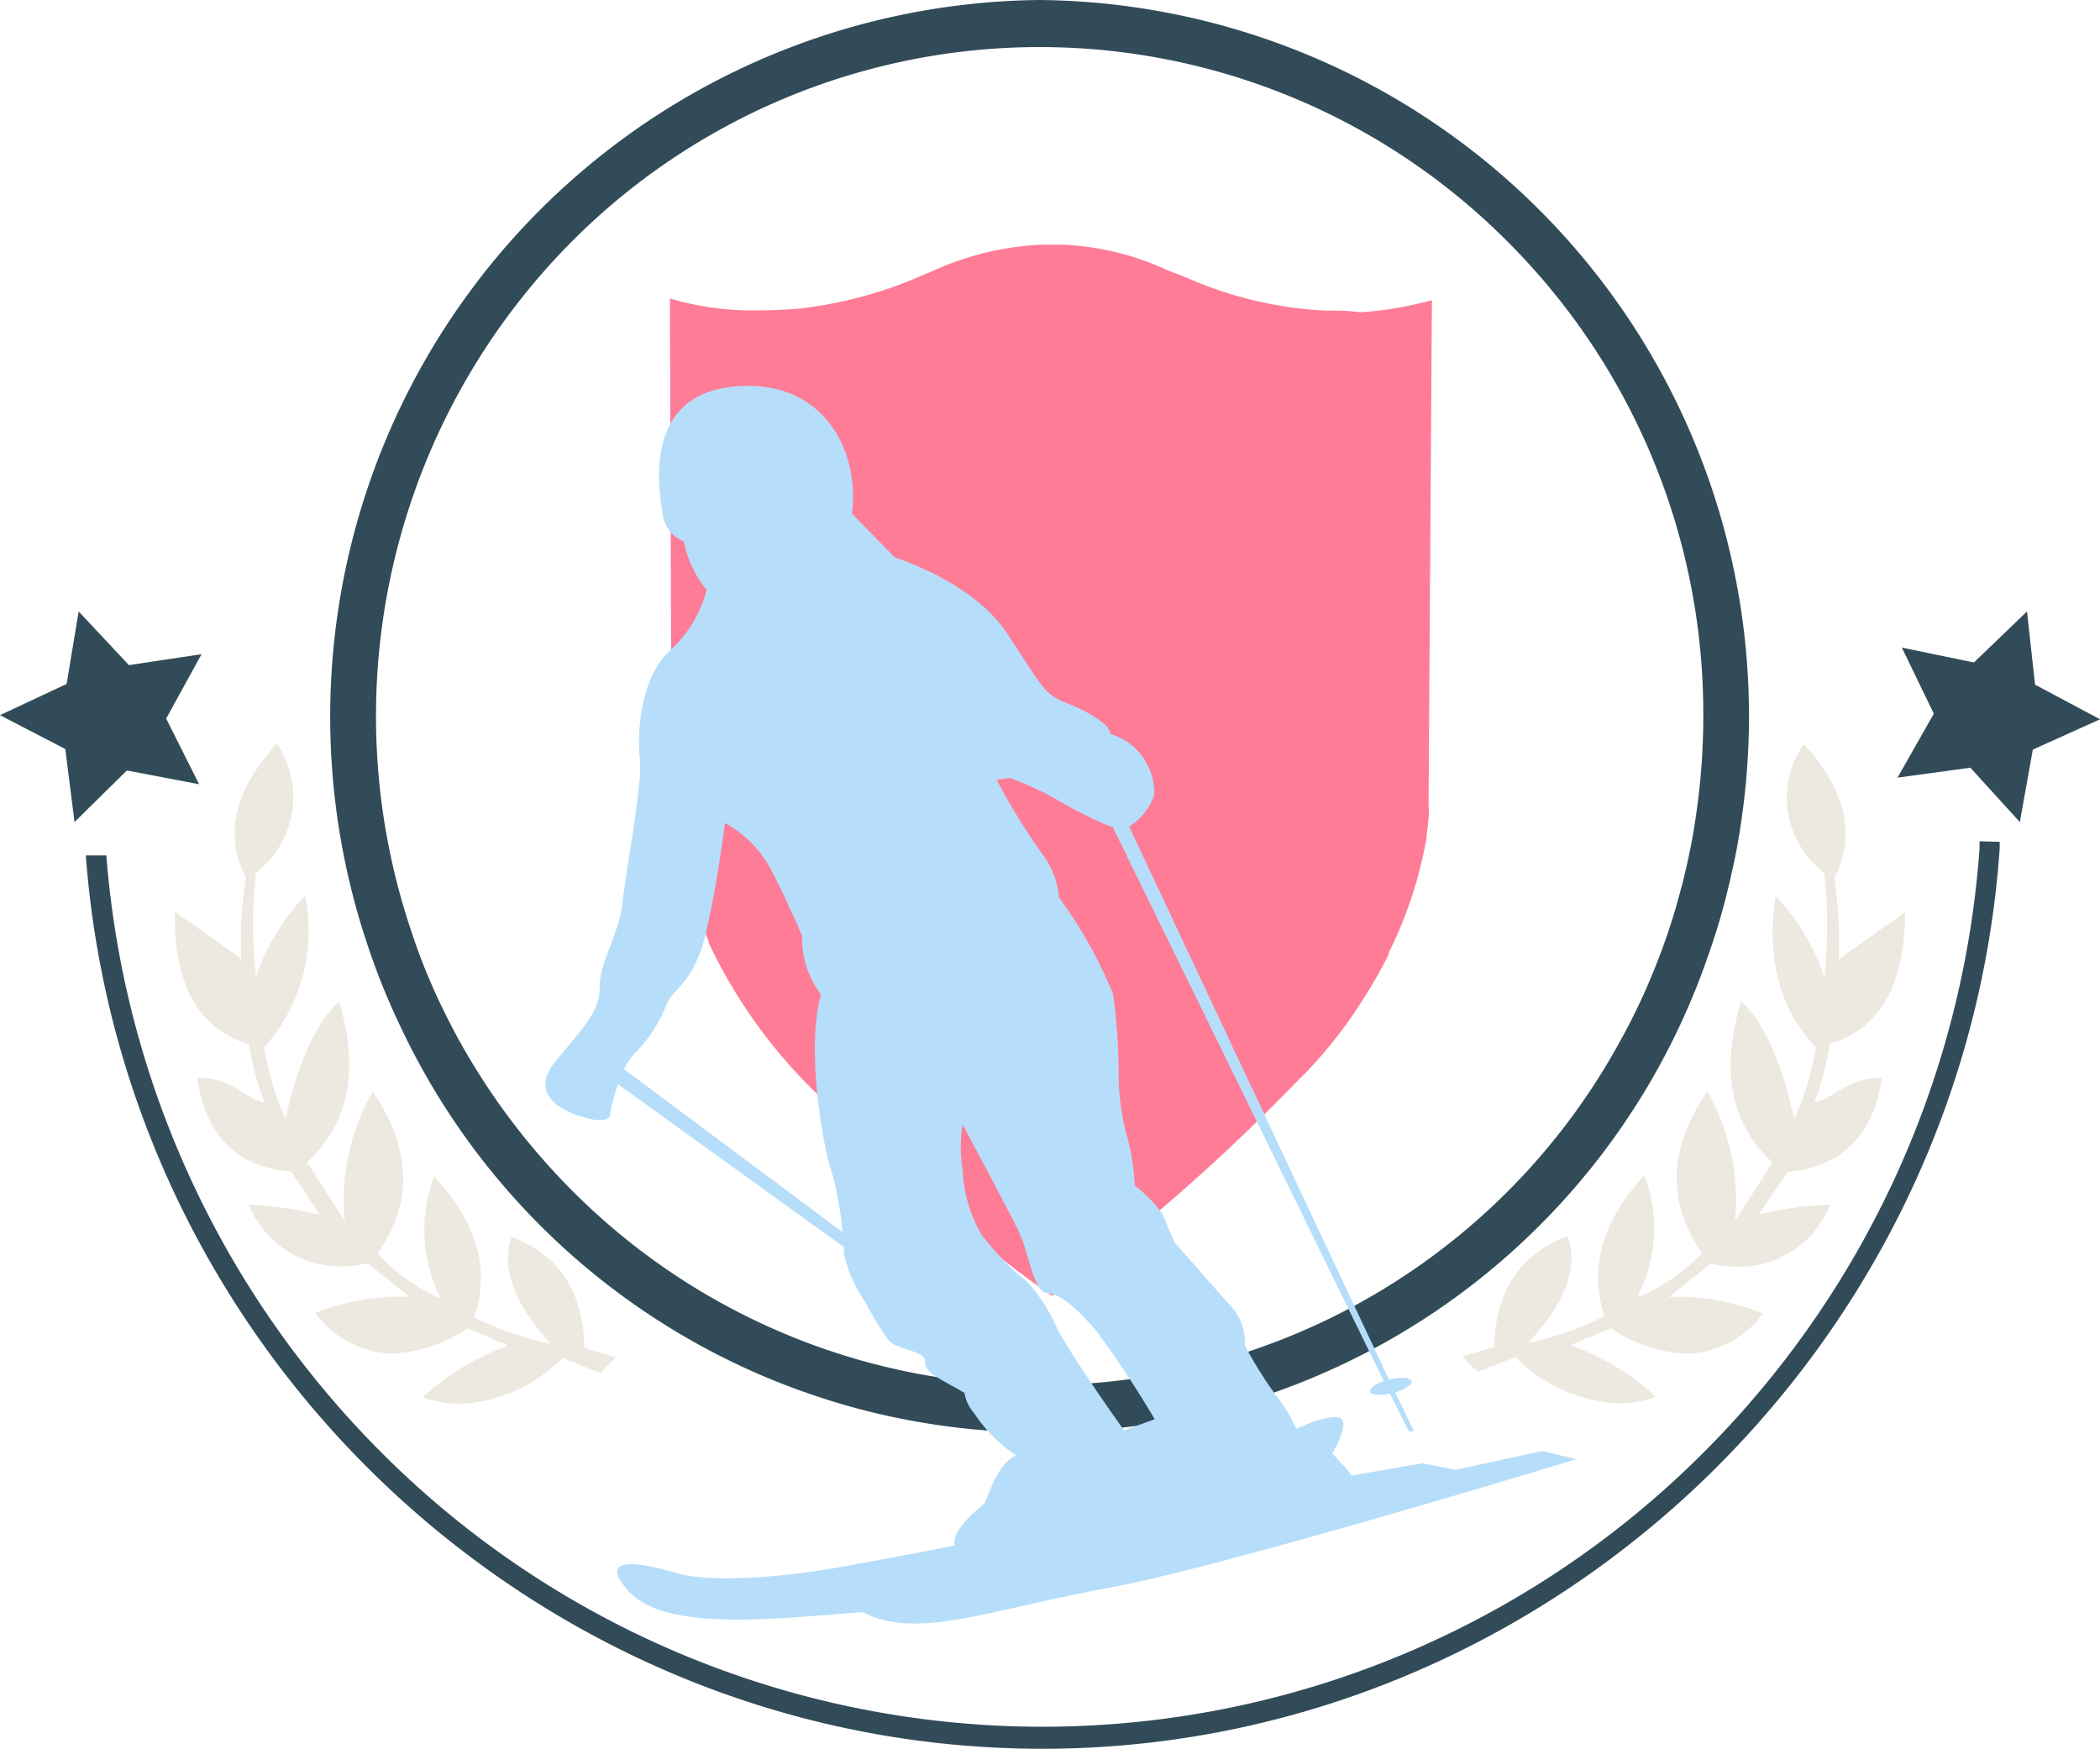 <svg xmlns="http://www.w3.org/2000/svg" viewBox="0 0 111.59 92.92"><defs><style>.cls-1{fill:#ff7c96;}.cls-2{fill:#ede9e0;}.cls-3{fill:#324b58;}.cls-4{fill:#b6defa;}</style></defs><g id="Calque_2" data-name="Calque 2"><g id="sky"><path class="cls-1" d="M71.45,16.51h0c-.64,0-1.32,0-2-.08a20.72,20.72,0,0,1-6.2-1.59s-.47-.21-1.17-.46A14.64,14.64,0,0,0,56.44,13h-.59l-.51,0h0a15.74,15.74,0,0,0-6,1.5l-.17.06a22.47,22.47,0,0,1-6.83,1.85c-.7.05-1.37.08-2,.08h0a15.51,15.51,0,0,1-4.74-.63l.07,21.59a.41.41,0,0,1,0,.19l0,.05a45.24,45.24,0,0,0,.21,6.52,6.66,6.66,0,0,1,.15.65,23.84,23.84,0,0,0,1.64,5.17l0,.1.46.92a27.33,27.33,0,0,0,6.12,7.84l.11.11c1.89,1.86,3.89,3.7,6,5.47a57.75,57.75,0,0,0,5.5,4.36h.11l.66-.49.17-.13A39.83,39.83,0,0,0,60,65.67a103.89,103.89,0,0,0,8.85-8.14l0,0a23.5,23.5,0,0,0,3.51-4.32l0,0a24.11,24.11,0,0,0,1.44-2.52.11.11,0,0,1,0-.08,22.17,22.17,0,0,0,2-6.07.19.19,0,0,1,0-.1c.05-.33.08-.65.11-.95s0-.67,0-.74v0l.18-26.8a19,19,0,0,1-3.79.64Z"/><path class="cls-2" d="M97.23,55.47c2.72-.84,4-3.19,4-7l-3.52,2.49a22.78,22.78,0,0,0-.24-4.3c1.16-2.3.67-4.57-1.62-7.13a5,5,0,0,0,1.09,6.85,25.13,25.13,0,0,1,0,5.53,11.7,11.7,0,0,0-2.59-4.31q-.74,5,2.14,8.06a14.85,14.85,0,0,1-1.15,3.8q-1-4.59-2.82-6.25-1.68,5.46,1.67,8.56l-2,3.11a11.51,11.51,0,0,0-1.47-6.89q-3.1,4.55-.28,8.59A9.73,9.73,0,0,1,87,68.93a8,8,0,0,0,.38-6.49Q84,66.12,85.26,69.93a16.62,16.62,0,0,1-4.07,1.43q3-3.21,2.11-5.67-3.8,1.41-3.9,5.88l-1.7.5.82.83,2-.79A8.3,8.3,0,0,0,86,74.57a6,6,0,0,0,2-.35,13.68,13.68,0,0,0-4.54-2.75l2.15-.9a7.59,7.59,0,0,0,4,1.36,5.22,5.22,0,0,0,4.08-2.14,12.31,12.31,0,0,0-5-.88l2.21-1.76a8,8,0,0,0,1.49.16A5.21,5.21,0,0,0,97.26,64a21.2,21.2,0,0,0-3.8.52L95,62.27c2.9-.28,4.58-2,5-5h-.13c-1.7,0-2.61,1.23-3.46,1.3A13.32,13.32,0,0,0,97.23,55.47Z"/><path class="cls-2" d="M31.05,71.62q-.07-4.47-3.87-5.9c-.56,1.64.13,3.54,2.08,5.68A17.21,17.21,0,0,1,25.2,70q1.29-3.81-2.13-7.5A8,8,0,0,0,23.43,69a9.78,9.78,0,0,1-3.37-2.41q2.85-4-.25-8.59a11.55,11.55,0,0,0-1.49,6.88l-2-3.12q3.34-3.09,1.7-8.55-1.82,1.65-2.85,6.24a15.12,15.12,0,0,1-1.13-3.8,9.28,9.28,0,0,0,2.17-8.06,11.84,11.84,0,0,0-2.61,4.31,25.1,25.1,0,0,1,0-5.53,5.06,5.06,0,0,0,1.11-6.86c-2.3,2.56-2.8,4.83-1.64,7.13a22,22,0,0,0-.26,4.3l-3.52-2.5c-.07,3.86,1.24,6.21,3.95,7.06a14.31,14.31,0,0,0,.82,3.08c-.85-.08-1.75-1.32-3.46-1.32h-.12c.43,3.07,2.1,4.76,5,5L17,64.55A21.52,21.52,0,0,0,13.22,64a5.23,5.23,0,0,0,4.86,3.29,6.93,6.93,0,0,0,1.46-.16l2.21,1.77a12.38,12.38,0,0,0-5,.87,5.25,5.25,0,0,0,4.1,2.15,7.65,7.65,0,0,0,4-1.35L27,71.5a13.49,13.49,0,0,0-4.55,2.74,6.15,6.15,0,0,0,2,.36,8.29,8.29,0,0,0,5.45-2.45l2,.81.81-.83Z"/><polygon class="cls-3" points="107.71 32.49 108.14 36.38 111.59 38.22 108.02 39.83 107.33 43.68 104.7 40.79 100.83 41.32 102.76 37.92 101.06 34.41 104.89 35.2 107.71 32.49"/><polygon class="cls-3" points="4.18 32.49 6.85 35.34 10.71 34.76 8.83 38.18 10.58 41.67 6.74 40.94 3.96 43.68 3.47 39.8 0 38 3.54 36.34 4.18 32.49"/><path class="cls-3" d="M105.19,44.7c0,.13,0,.25,0,.38h0A50.44,50.44,0,0,1,90.7,77a49.63,49.63,0,0,1-70.61,0A50.41,50.41,0,0,1,5.65,45.45H4.56c2,26.66,24.29,47.47,50.83,47.47s49-21,50.87-47.84v0c0-.13,0-.24,0-.35Z"/><path class="cls-3" d="M55.25,0A38.08,38.08,0,0,0,19.46,50a36.67,36.67,0,0,0,1.78,4.46,37.55,37.55,0,0,0,69.53-3.69,34.29,34.29,0,0,0,1.08-3.66c.06-.22.11-.43.15-.65h0c.21-.89.38-1.8.51-2.71A38.06,38.06,0,0,0,55.25,0ZM89.51,46.49c-.05.22-.1.45-.17.67a33.49,33.49,0,0,1-1.08,3.44c-.06.15-.11.3-.17.44a33.44,33.44,0,0,1-2,4.28A35.1,35.1,0,0,1,30.3,63.16a35.83,35.83,0,0,1-5.44-7.07c-.33-.56-.64-1.12-.93-1.69a33.6,33.6,0,0,1-1.66-3.73c-.12-.33-.24-.66-.35-1A35.76,35.76,0,0,1,30.3,12.92a35.07,35.07,0,0,1,49.89,0A35.42,35.42,0,0,1,90.51,38a35.9,35.9,0,0,1-.31,4.76A32.85,32.85,0,0,1,89.51,46.49Z"/><path class="cls-4" d="M81.93,77.1l-4.57,1-1.78-.35-3.75.65L71.51,78l-.71-.77s1-1.69.38-1.9-2.3.59-2.3.59a8.38,8.38,0,0,0-1.07-1.77c-1-1.36-1.66-2.66-1.66-2.66a3,3,0,0,0-.53-1.84L62.4,66s-.42-1-.62-1.48A6.85,6.85,0,0,0,60.3,63a11.8,11.8,0,0,0-.45-2.75,13.37,13.37,0,0,1-.41-3.46,30.63,30.63,0,0,0-.3-4,24.48,24.48,0,0,0-2.87-5.11,4.36,4.36,0,0,0-.85-2.25,34,34,0,0,1-2.46-4l.71-.09A18.41,18.41,0,0,1,56,42.39a23.34,23.34,0,0,0,2.48,1.3,2.67,2.67,0,0,0,.64.24L73.53,73.38c-.46.16-.78.4-.73.57s.51.22,1.06.1l1,2h.28l-1-2.06c.53-.16.92-.43.87-.61s-.59-.23-1.2-.07L60,43.92a3.18,3.18,0,0,0,1.33-1.68A3.24,3.24,0,0,0,59,39c0-.5-1.19-1.21-2.37-1.66s-1.33-1-3.14-3.72-5.94-4-5.94-4l-2.28-2.33c.45-3.49-1.68-7.34-6.51-6.72s-3.63,6-3.55,6.75a1.81,1.81,0,0,0,1.13,1.45,5.79,5.79,0,0,0,1.21,2.57,6.6,6.6,0,0,1-1.93,3.21C34,36,33.85,39,34,40.34s-.75,5.92-.91,7.57-1.22,3.2-1.22,4.46-.51,1.81-2.33,4,1.31,3,2,3.12.86-.16.86-.16a9.91,9.91,0,0,1,.44-1.72l12,8.65,0,.33A7.22,7.22,0,0,0,46,69.21a14.6,14.6,0,0,0,1.22,2c.4.51,2,.56,1.94,1.15s1,1,2.09,1.65a2.14,2.14,0,0,0,.51,1.07A7.8,7.8,0,0,0,54,77.33c-.95.44-1.3,1.7-1.7,2.57-2,1.62-1.54,2.21-1.54,2.21s-1.26.27-5.79,1.1-7.73.75-8.92.4-4.61-1.27-2.68.9,7.38,1.54,12.46,1.15c2.92,1.5,6.67-.12,12.94-1.26s25-6.87,25-6.87ZM33.16,56.81A3.12,3.12,0,0,1,33.7,56a7.56,7.56,0,0,0,1.73-2.66c.28-.77,1.46-1.09,2.09-3.81s1-5.8,1-5.8a6.08,6.08,0,0,1,2.5,2.57c.93,1.81,1.6,3.43,1.6,3.43a5,5,0,0,0,1,3.11c-.79,2.92.08,7.93.56,9.39a15.94,15.94,0,0,1,.58,3.23ZM59.73,76s-2.57-3.59-3.51-5.32a9.39,9.39,0,0,0-1.62-2.56,13.86,13.86,0,0,1-2.45-2.53,7.52,7.52,0,0,1-1-3.43,7.63,7.63,0,0,1,0-2.41s2.48,4.62,3,5.72.78,3.2,1.49,3.24,1.62.83,2.65,2.05a55.23,55.23,0,0,1,3.07,4.65Z"/></g></g></svg>